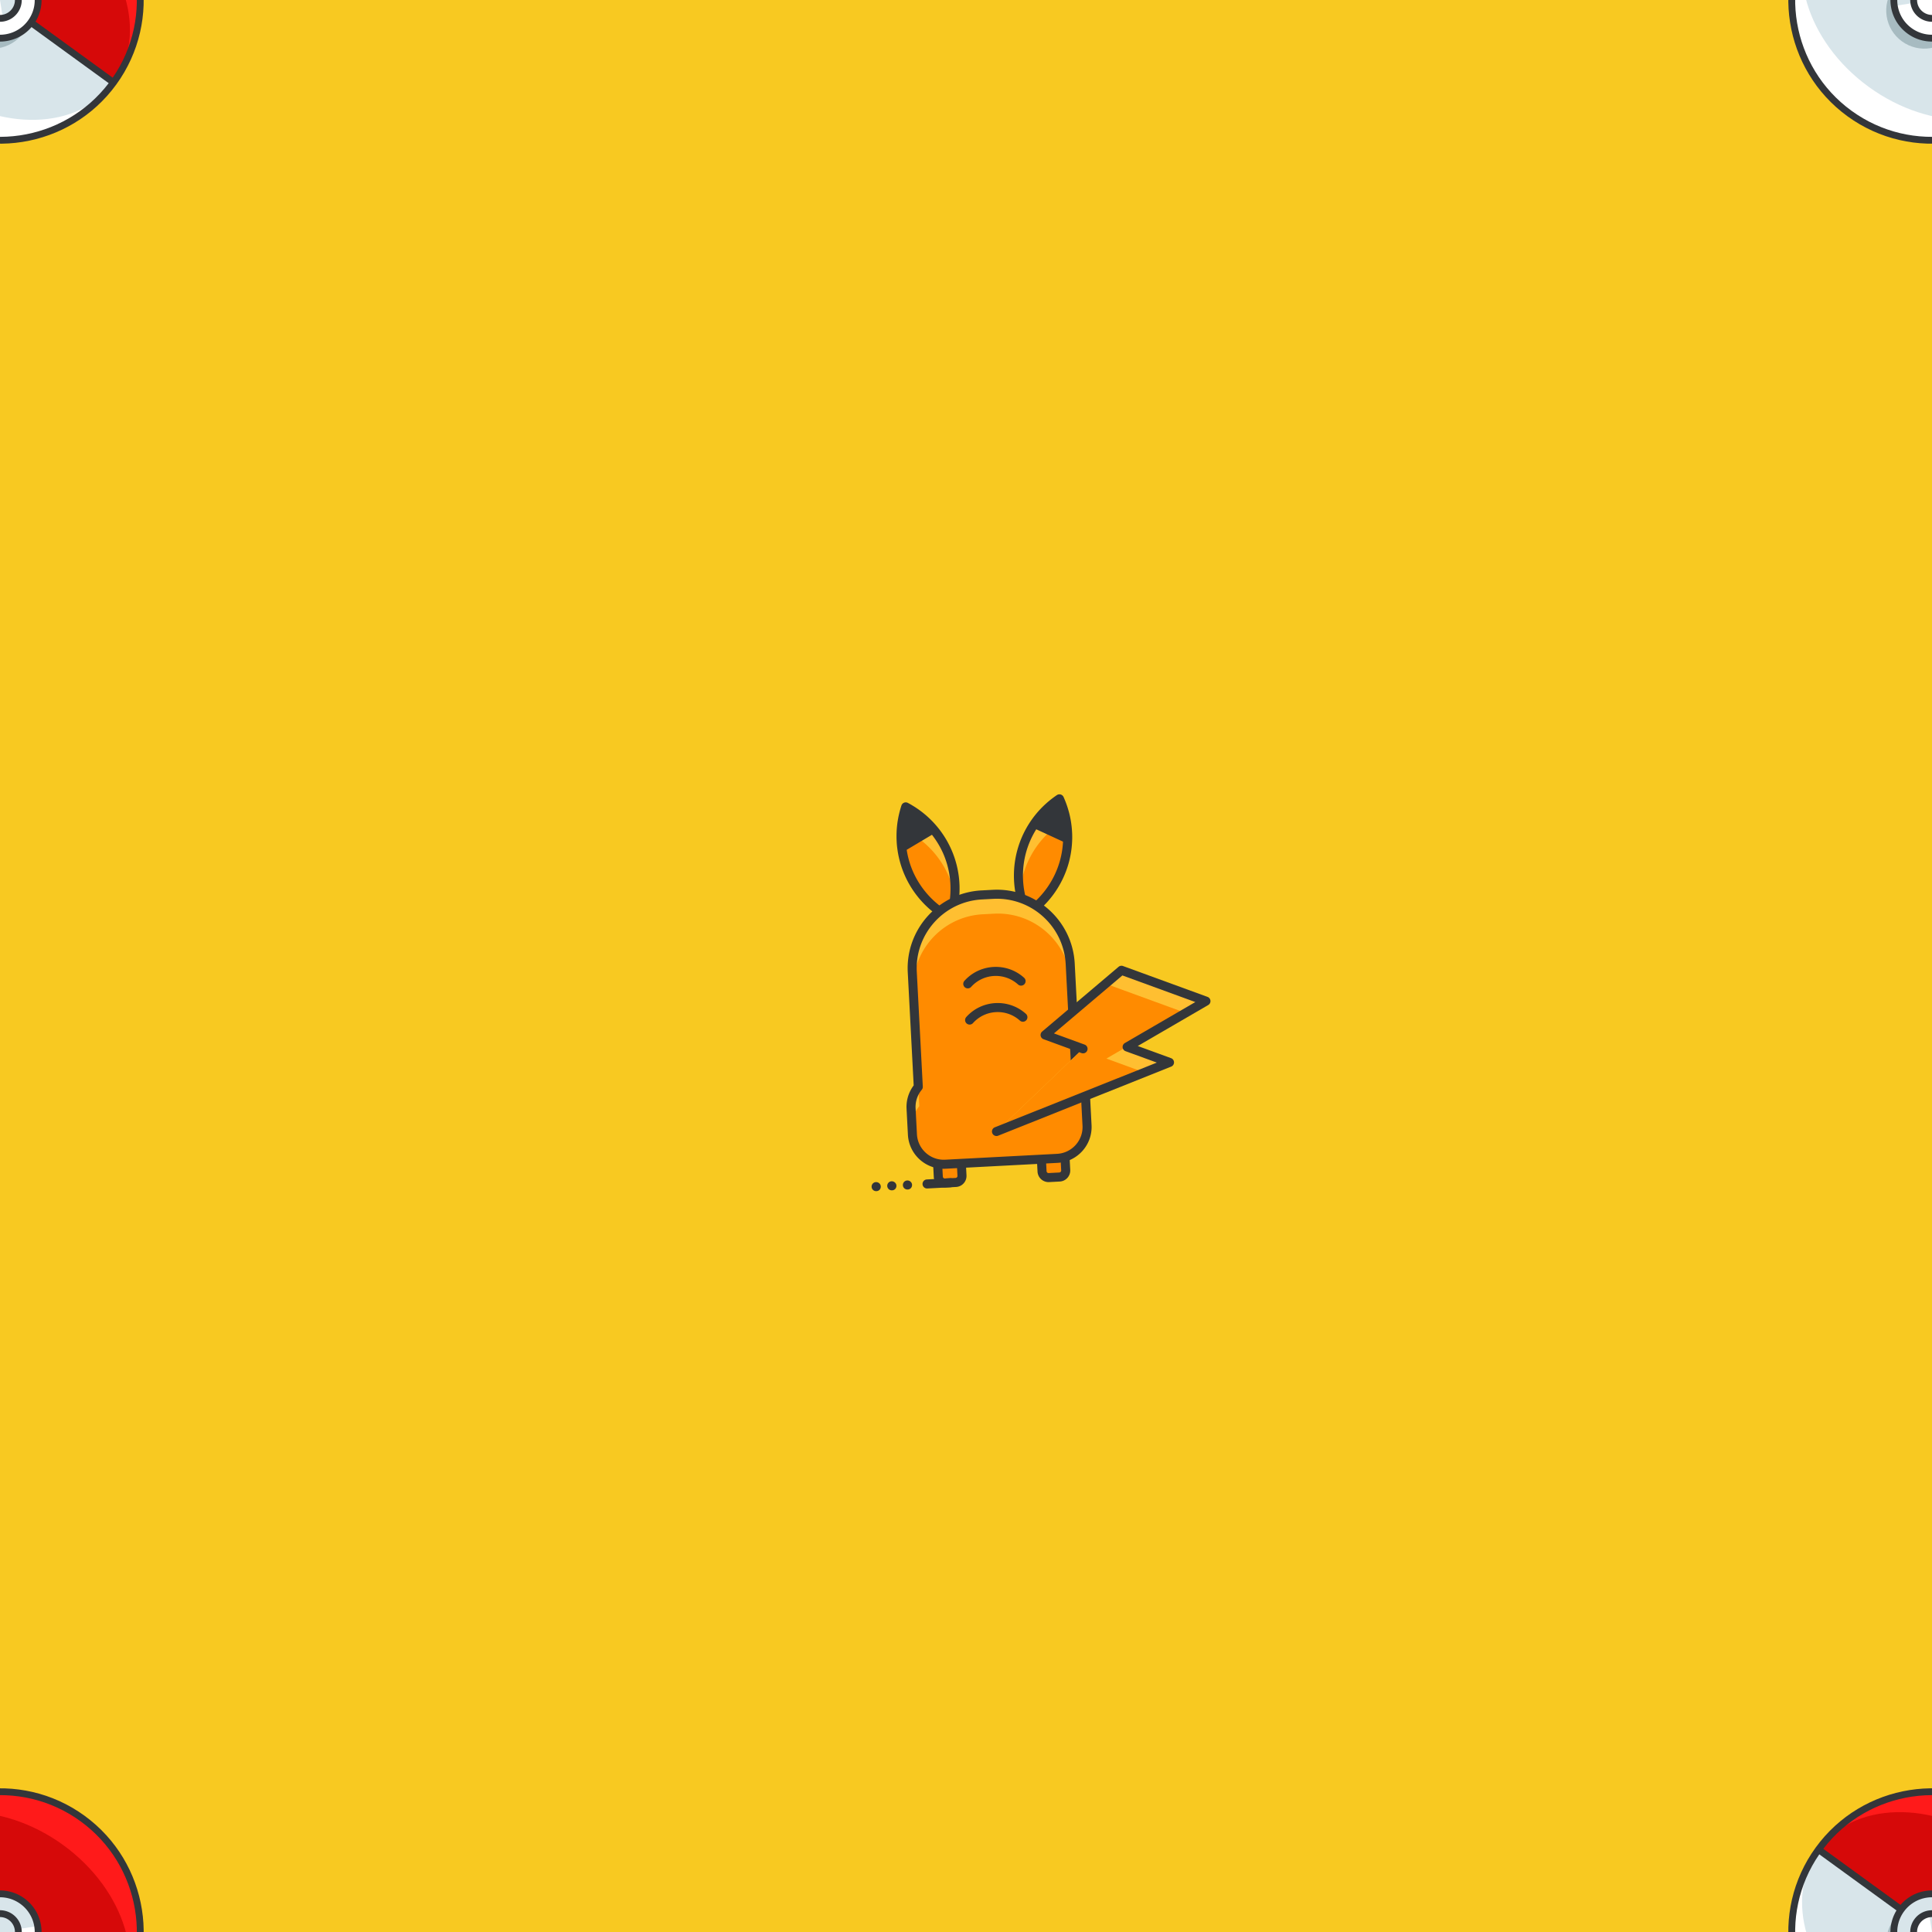<svg version="1.1"
      xmlns="http://www.w3.org/2000/svg"
      xmlns:xlink="http://www.w3.org/1999/xlink"  id="snapshot-74648" width="250" height="250" viewBox="0 0 250 250"><desc>This image was made on Patterninja.com</desc><defs>
<!-- image 85646 -->
<g id="transformed-85646" data-image="85646" transform="translate(-18.601, -18.601) rotate(36, 18.601, 18.601)"><g><svg version="1.1" width="37.202px" height="37.202px" viewBox="0 0 37.202 37.202"><g id="original-85646"><svg xmlns="http://www.w3.org/2000/svg" viewBox="0 0 126.334 126.334" xmlns:xlink="http://www.w3.org/1999/xlink" version="1.1" preserveAspectRatio="xMidYMid meet">
  <circle cx="63.167" cy="63.166" r="61.667" fill="rgba(255, 26, 26, 1)" stroke="none"/>
  <ellipse cx="63.167" cy="63.166" rx="61.667" ry="47.232" fill="rgba(214, 9, 9, 1)" stroke="none"/>
  <path d="M1.5 63.166c0 34.061 27.609 61.668 61.667 61.668s61.667-27.607 61.667-61.668H1.5z" fill="rgba(255, 255, 255, 1)" stroke="none"/>
  <path d="M63.167 110.398c34.058 0 61.667-21.148 61.667-47.232H1.5c0 26.084 27.609 47.232 61.667 47.232z" fill="rgba(216, 229, 234, 1)" stroke="none"/>
  <path d="M63.167 0C28.336 0 0 28.336 0 63.166c0 34.831 28.336 63.168 63.167 63.168s63.167-28.337 63.167-63.168C126.334 28.336 97.998 0 63.167 0zm0 3c32.673 0 59.328 26.183 60.129 58.666H3.038C3.839 29.183 30.494 3 63.167 3zm0 120.334c-32.673 0-59.328-26.184-60.129-58.668h120.258c-.801 32.484-27.456 58.668-60.129 58.668z" fill="rgba(51, 54, 58, 1)" stroke="none"/>
  <circle cx="63.167" cy="68.868" r="16.764" fill="rgba(167, 187, 193, 1)" stroke="none"/>
  <circle cx="63.167" cy="63.167" r="16.764" fill="rgba(255, 255, 255, 1)" stroke="none"/>
  <path d="M51.313 75.021c-6.547-6.547-6.546-17.16 0-23.709 6.547-6.546 17.161-6.546 23.707 0" fill="rgba(216, 229, 234, 1)" stroke="none"/>
  <path d="M63.167 81.432c-4.878 0-9.465-1.9-12.915-5.35-7.12-7.12-7.12-18.707 0-25.83 7.122-7.12 18.708-7.12 25.829 0a18.15 18.15 0 0 1 5.351 12.916c0 4.878-1.9 9.465-5.351 12.915a18.143 18.143 0 0 1-12.914 5.349zm0-33.522a15.214 15.214 0 0 0-10.793 4.463c-5.95 5.953-5.95 15.637 0 21.588a15.164 15.164 0 0 0 10.793 4.471 15.16 15.16 0 0 0 10.792-4.471 15.165 15.165 0 0 0 4.472-10.793c0-4.077-1.588-7.91-4.472-10.794a15.21 15.21 0 0 0-10.792-4.464z" fill="rgba(51, 54, 58, 1)" stroke="none"/>
  <path d="M68.871 68.87c-3.149 3.146-8.257 3.146-11.404 0a8.064 8.064 0 1 1 11.404 0z" fill="rgba(255, 255, 255, 1)" stroke="none"/>
  <path d="M57.467 57.467A8.063 8.063 0 0 1 68.871 68.87" fill="rgba(216, 229, 234, 1)" stroke="none"/>
  <path d="M63.168 72.725a9.534 9.534 0 0 1-6.762-2.794c-3.729-3.73-3.729-9.797 0-13.525a9.494 9.494 0 0 1 6.761-2.802c2.555 0 4.957.996 6.763 2.802 3.728 3.727 3.728 9.794.001 13.524l-.001.001a9.535 9.535 0 0 1-6.762 2.794zm-.001-16.121a6.516 6.516 0 0 0-4.64 1.923 6.57 6.57 0 0 0 0 9.282c2.558 2.557 6.723 2.557 9.283 0a6.573 6.573 0 0 0-.001-9.282 6.528 6.528 0 0 0-4.642-1.923z" fill="rgba(51, 54, 58, 1)" stroke="none"/>
</svg>
</g></svg></g></g>
<!-- /image 85646 -->

<!-- image 93748 -->
<g id="transformed-93748" data-image="93748" transform="translate(108.98, 102.98) rotate(357, 25.02, 25.02)"><g><svg version="1.1" width="50.04px" height="50.04px" viewBox="0 0 50.04 50.04"><g id="original-93748"><svg xmlns="http://www.w3.org/2000/svg" viewBox="0 0 128.194 128.194" xmlns:xlink="http://www.w3.org/1999/xlink" version="1.1" preserveAspectRatio="xMidYMid meet">
  <path d="M23.82 22.61a30.54 30.54 0 0 0 13.298 16.404 30.547 30.547 0 0 0 .471-21.113A30.553 30.553 0 0 0 24.289 1.5a30.533 30.533 0 0 0-.469 21.11z" fill="rgba(255, 191, 49, 1)" stroke="none"/>
  <path d="M75.773 22.61a30.542 30.542 0 0 1-13.299 16.404 30.547 30.547 0 0 1-.47-21.113A30.556 30.556 0 0 1 75.303 1.5a30.539 30.539 0 0 1 .47 21.11z" fill="rgba(255, 191, 49, 1)" stroke="none"/>
  <path d="M24.289 9.548a30.792 30.792 0 0 0-1.852 7.172 30.74 30.74 0 0 0 1.382 5.891 30.54 30.54 0 0 0 13.298 16.404 30.839 30.839 0 0 0 1.852-7.173 30.787 30.787 0 0 0-1.381-5.892A30.539 30.539 0 0 0 24.289 9.548z" fill="rgba(255, 139, 0, 1)" stroke="none"/>
  <path d="M62.004 25.95a30.695 30.695 0 0 0-1.381 5.892c.329 2.467.95 4.876 1.851 7.173a30.546 30.546 0 0 0 13.299-16.404 30.722 30.722 0 0 0 1.381-5.893 30.686 30.686 0 0 0-1.85-7.17 30.545 30.545 0 0 0-13.3 16.402z" fill="rgba(255, 139, 0, 1)" stroke="none"/>
  <path d="M39.007 17.416A32.184 32.184 0 0 0 28.876 2.891l-.101-.084c-.327-.264-.659-.52-.997-.771-.075-.056-.149-.115-.225-.17a33.788 33.788 0 0 0-.962-.673c-.092-.062-.181-.128-.273-.189a32.526 32.526 0 0 0-1.259-.793 1.501 1.501 0 0 0-2.165.74 31.38 31.38 0 0 0-.56 1.556c-.045.134-.085.269-.128.404a31.443 31.443 0 0 0-.806 3.02l-.049.218a32.106 32.106 0 0 0-.511 3.33c-.014.143-.025.287-.038.43a31.337 31.337 0 0 0-.12 2.855c0 .187-.004.373 0 .56.01.51.032 1.02.066 1.53l.006.129c.001.017.008.033.01.05.199 2.729.741 5.44 1.638 8.062A32.175 32.175 0 0 0 36.35 40.302a1.503 1.503 0 0 0 1.254.131 1.5 1.5 0 0 0 .911-.872 32.197 32.197 0 0 0 .492-22.145zm-2.669 19.319a29.187 29.187 0 0 1-11.1-14.61 28.703 28.703 0 0 1-1.377-6.403l8.62-4.538c1.542 2.209 2.804 4.62 3.688 7.203a29.195 29.195 0 0 1 .169 18.348z" fill="rgba(51, 54, 58, 1)" stroke="none"/>
  <path d="M78.912 13.335c.004-.201 0-.402 0-.603 0-.352-.003-.704-.014-1.056a32.435 32.435 0 0 0-.106-1.756c-.013-.148-.024-.297-.039-.445a32.317 32.317 0 0 0-.51-3.327l-.047-.213a33.78 33.78 0 0 0-.439-1.793 31.91 31.91 0 0 0-.369-1.238c-.042-.132-.082-.265-.126-.396A32.517 32.517 0 0 0 76.701.95a1.502 1.502 0 0 0-2.165-.74c-.427.255-.846.52-1.259.793-.092.061-.181.126-.272.188-.325.22-.648.443-.964.674-.075.055-.147.112-.222.168-.338.252-.672.508-.999.773l-.101.084a32.171 32.171 0 0 0-10.131 14.525 32.195 32.195 0 0 0 .492 22.146 1.502 1.502 0 0 0 2.165.741 32.178 32.178 0 0 0 13.949-17.207 32.13 32.13 0 0 0 1.637-8.057c.002-.019.01-.036.011-.055.003-.047.003-.094.006-.14.032-.502.054-1.005.064-1.508zm-15.659 23.4a29.205 29.205 0 0 1 .17-18.349 29.095 29.095 0 0 1 3.68-7.207l8.644 4.551a29.063 29.063 0 0 1-1.393 6.395 29.175 29.175 0 0 1-11.101 14.61z" fill="rgba(51, 54, 58, 1)" stroke="none"/>
  <path d="M36.507 124.527a2.168 2.168 0 0 1-2.168 2.167h-3.521a2.167 2.167 0 0 1-2.167-2.167v-4.333c0-1.197.97-2.166 2.167-2.166h3.521c1.197 0 2.168.969 2.168 2.166v4.333z" fill="rgba(255, 139, 0, 1)" stroke="none"/>
  <path d="M70.942 124.527c0 1.197-.97 2.167-2.167 2.167h-3.521a2.168 2.168 0 0 1-2.168-2.167v-4.333c0-1.197.971-2.166 2.168-2.166h3.521c1.197 0 2.167.969 2.167 2.166v4.333z" fill="rgba(255, 139, 0, 1)" stroke="none"/>
  <path d="M34.339 128.194h-3.521a3.671 3.671 0 0 1-3.667-3.667v-4.333a3.67 3.67 0 0 1 3.667-3.666h3.521a3.672 3.672 0 0 1 3.668 3.666v4.333a3.671 3.671 0 0 1-3.668 3.667zm-3.521-8.666a.667.667 0 0 0-.667.666v4.333c0 .368.299.667.667.667h3.521a.668.668 0 0 0 .668-.667v-4.333c0-.367-.3-.666-.668-.666h-3.521z" fill="rgba(51, 54, 58, 1)" stroke="none"/>
  <path d="M68.775 128.194h-3.521a3.672 3.672 0 0 1-3.668-3.667v-4.333a3.672 3.672 0 0 1 3.668-3.666h3.521a3.67 3.67 0 0 1 3.667 3.666v4.333a3.671 3.671 0 0 1-3.667 3.667zm-3.522-8.666a.668.668 0 0 0-.668.666v4.333c0 .368.3.667.668.667h3.521a.667.667 0 0 0 .667-.667v-4.333a.667.667 0 0 0-.667-.666h-3.521z" fill="rgba(51, 54, 58, 1)" stroke="none"/>
  <path d="M76.009 94.399V56.305c0-13.422-10.92-24.343-24.341-24.343h-3.745c-13.421 0-24.34 10.921-24.34 24.343v38.094a10.351 10.351 0 0 0-2.767 7.046v8.628c0 5.748 4.658 10.404 10.404 10.404h37.15c5.745 0 10.404-4.656 10.404-10.404v-8.628a10.34 10.34 0 0 0-2.765-7.046z" fill="rgba(255, 191, 49, 1)" stroke="none"/>
  <path d="M76.009 94.399V62.727c0-13.422-10.92-24.342-24.341-24.342h-3.745c-13.421 0-24.34 10.92-24.34 24.342v38.095a10.353 10.353 0 0 0-2.767 7.046v2.205c0 5.748 4.658 10.404 10.404 10.404h37.15c5.745 0 10.404-4.656 10.404-10.404v-2.205c0-2.721-1.055-5.191-2.767-7.046v-6.423z" fill="rgba(255, 139, 0, 1)" stroke="none"/>
  <path d="M68.372 121.977h-37.15c-6.564 0-11.904-5.34-11.904-11.904v-8.628c0-2.79.979-5.469 2.767-7.61v-37.53c0-14.25 11.592-25.843 25.84-25.843h3.745c14.249 0 25.841 11.593 25.841 25.843v37.529a11.849 11.849 0 0 1 2.767 7.61v8.628c-.002 6.565-5.342 11.905-11.906 11.905zM47.923 33.463c-12.594 0-22.84 10.247-22.84 22.843V94.4c0 .377-.143.741-.398 1.018a8.868 8.868 0 0 0-2.368 6.028v8.628c0 4.91 3.994 8.904 8.904 8.904h37.15c4.91 0 8.904-3.995 8.904-8.904v-8.628a8.866 8.866 0 0 0-2.368-6.028 1.499 1.499 0 0 1-.398-1.018V56.305c0-12.596-10.246-22.843-22.841-22.843h-3.745z" fill="rgba(51, 54, 58, 1)" stroke="none"/>
  <path d="M120.298 71.004L92.869 59.331l-26.405 20.09 12.281 5.229L48.7 110.53l58.469-19.869-13.755-5.854z" fill="rgba(255, 191, 49, 1)" stroke="none"/>
  <path d="M86.343 88.301l26.885-13.804-25.841-10.996-20.923 15.92 12.281 5.229L48.7 110.53l49.974-16.98z" fill="rgba(255, 139, 0, 1)" stroke="none"/>
  <path d="M48.7 112.031a1.5 1.5 0 0 1-.482-2.921l54.752-18.606-10.142-4.316a1.5 1.5 0 0 1-.099-2.715l24.037-12.342-23.683-10.078-23.657 17.999 9.907 4.219a1.5 1.5 0 1 1-1.175 2.759l-12.281-5.229a1.498 1.498 0 0 1-.32-2.573l26.404-20.09a1.5 1.5 0 0 1 1.495-.187l27.43 11.673a1.5 1.5 0 0 1 .099 2.715L96.946 84.68l10.811 4.601a1.5 1.5 0 0 1-.105 2.801l-58.47 19.869c-.16.054-.322.08-.482.08z" fill="rgba(51, 54, 58, 1)" stroke="none"/>
  <path d="M41.756 62.66a1.5 1.5 0 0 1-1.061-2.56c5.456-5.458 14.333-5.458 19.791-.002a1.5 1.5 0 1 1-2.121 2.121c-4.286-4.287-11.264-4.285-15.549.002a1.495 1.495 0 0 1-1.06.439z" fill="rgba(51, 54, 58, 1)" stroke="none"/>
  <g>
    <path d="M59.426 74.656c-.384 0-.768-.146-1.061-.439-4.287-4.286-11.262-4.286-15.549 0a1.5 1.5 0 1 1-2.121-2.121c5.457-5.457 14.334-5.457 19.791 0a1.5 1.5 0 0 1-1.06 2.56z" fill="rgba(51, 54, 58, 1)" stroke="none"/>
  </g>
  <g>
    <path d="M32.579 128.194h-7.776a1.5 1.5 0 1 1 0-3h7.776a1.5 1.5 0 1 1 0 3z" fill="rgba(51, 54, 58, 1)" stroke="none"/>
    <path d="M18.368 128.194h-.09a1.5 1.5 0 1 1 0-3c.828 0 1.545.671 1.545 1.5s-.627 1.5-1.455 1.5z" fill="rgba(51, 54, 58, 1)" stroke="none"/>
    <path d="M13.177 128.194h-.09a1.5 1.5 0 1 1 0-3c.828 0 1.545.671 1.545 1.5s-.627 1.5-1.455 1.5z" fill="rgba(51, 54, 58, 1)" stroke="none"/>
    <path d="M7.986 128.194h-.09a1.5 1.5 0 1 1 0-3c.828 0 1.545.671 1.545 1.5s-.627 1.5-1.455 1.5z" fill="rgba(51, 54, 58, 1)" stroke="none"/>
  </g>
</svg>
</g></svg></g></g>
<!-- /image 93748 -->
</defs><rect x="0" y="0" width="250" height="250" fill="rgba(248, 201, 33, 1)"></rect><use xlink:href="#transformed-85646" transform="translate(-250, -250)"></use><use xlink:href="#transformed-85646" transform="translate(0, -250)"></use><use xlink:href="#transformed-85646" transform="translate(250, -250)"></use><use xlink:href="#transformed-85646" transform="translate(-250, 0)"></use><use xlink:href="#transformed-85646" transform="translate(0, 0)"></use><use xlink:href="#transformed-85646" transform="translate(250, 0)"></use><use xlink:href="#transformed-85646" transform="translate(-250, 250)"></use><use xlink:href="#transformed-85646" transform="translate(0, 250)"></use><use xlink:href="#transformed-85646" transform="translate(250, 250)"></use><use xlink:href="#transformed-93748" transform="translate(-250, -250)"></use><use xlink:href="#transformed-93748" transform="translate(0, -250)"></use><use xlink:href="#transformed-93748" transform="translate(250, -250)"></use><use xlink:href="#transformed-93748" transform="translate(-250, 0)"></use><use xlink:href="#transformed-93748" transform="translate(0, 0)"></use><use xlink:href="#transformed-93748" transform="translate(250, 0)"></use><use xlink:href="#transformed-93748" transform="translate(-250, 250)"></use><use xlink:href="#transformed-93748" transform="translate(0, 250)"></use><use xlink:href="#transformed-93748" transform="translate(250, 250)"></use></svg>